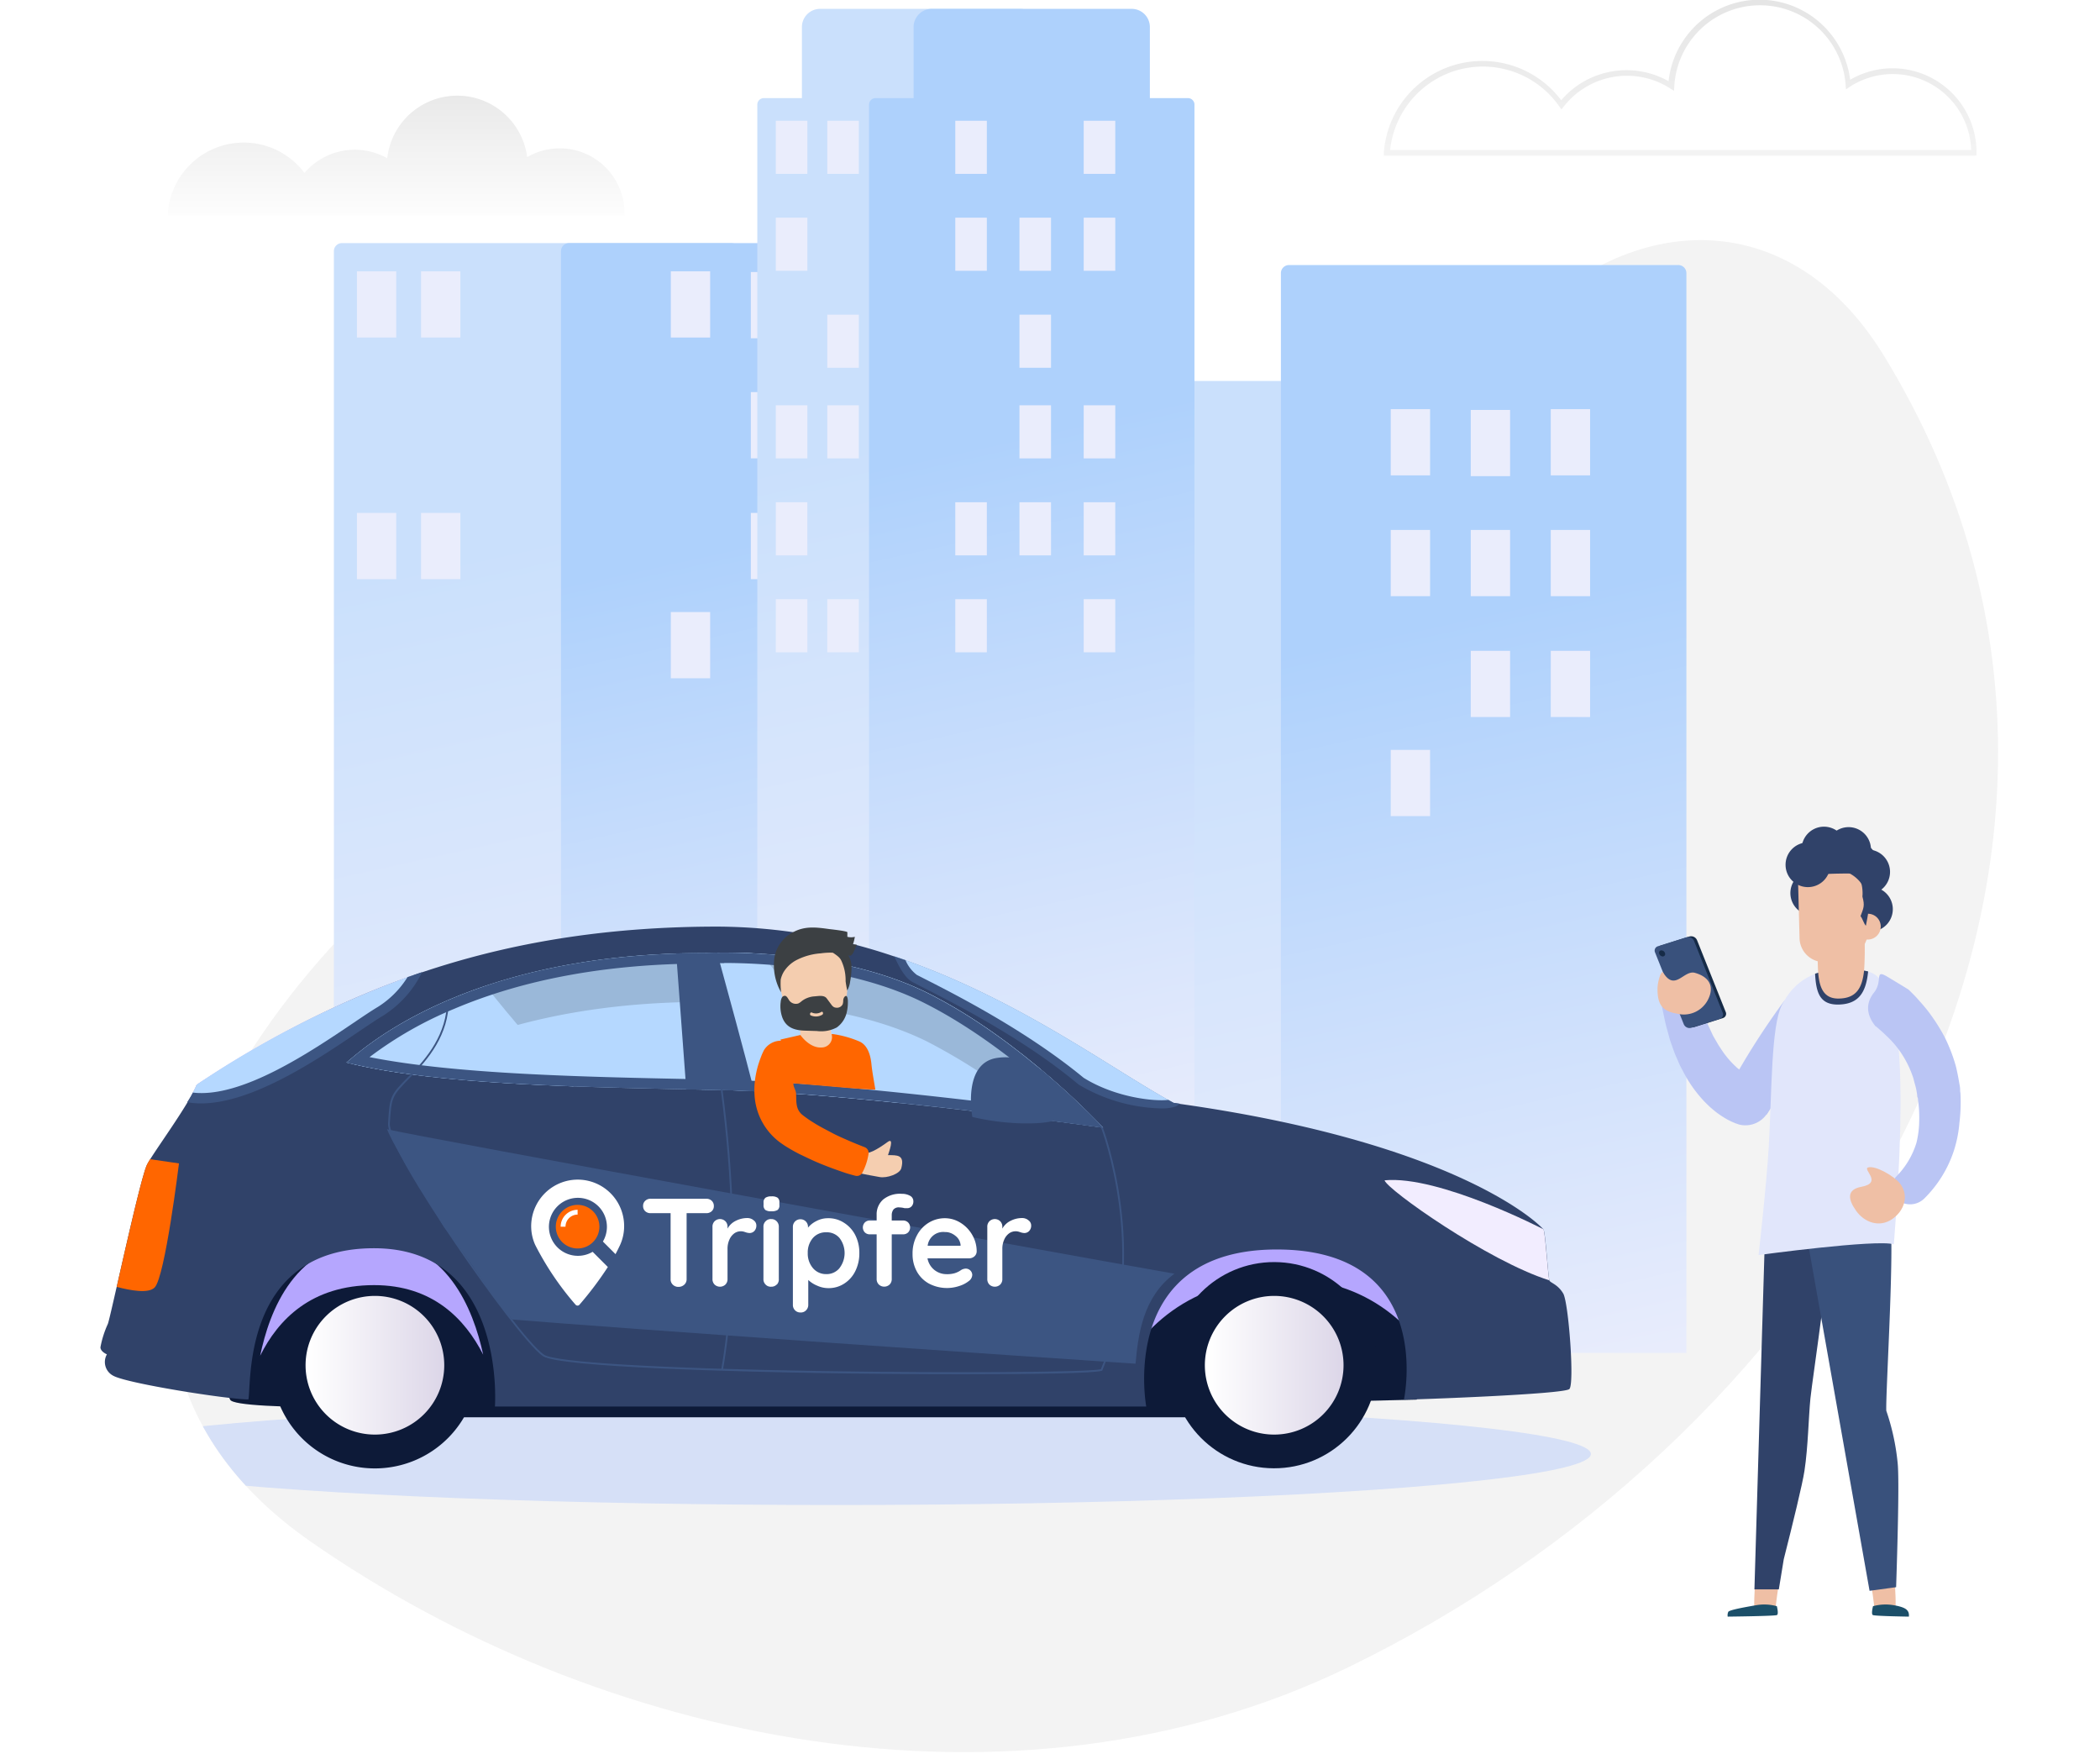 <svg xmlns="http://www.w3.org/2000/svg" xmlns:xlink="http://www.w3.org/1999/xlink" viewBox="0 0 370.08 310"><defs><style>.cls-1{fill:none;}.cls-2{isolation:isolate;}.cls-3{fill:#fff;}.cls-4{fill:url(#Безымянный_градиент_73);}.cls-5{opacity:0.05;}.cls-6{fill:url(#Безымянный_градиент_73-2);}.cls-7{fill:url(#linear-gradient);}.cls-8{fill:url(#linear-gradient-2);}.cls-9{fill:url(#linear-gradient-3);}.cls-10{fill:url(#linear-gradient-4);}.cls-11{fill:url(#linear-gradient-6);}.cls-12{fill:url(#linear-gradient-7);}.cls-13{fill:url(#linear-gradient-8);}.cls-14{fill:url(#linear-gradient-9);}.cls-15{fill:url(#linear-gradient-10);}.cls-16{fill:url(#linear-gradient-11);}.cls-17{fill:url(#linear-gradient-12);}.cls-18{fill:url(#linear-gradient-13);}.cls-19{fill:url(#linear-gradient-14);}.cls-20{fill:url(#linear-gradient-15);}.cls-21{fill:url(#linear-gradient-16);}.cls-22{fill:url(#linear-gradient-17);}.cls-23{fill:url(#linear-gradient-18);}.cls-24{fill:url(#linear-gradient-19);}.cls-25{fill:url(#linear-gradient-20);}.cls-26{fill:url(#linear-gradient-21);}.cls-27{fill:url(#linear-gradient-24);}.cls-28{fill:url(#linear-gradient-25);}.cls-29{fill:url(#linear-gradient-26);}.cls-30{fill:url(#linear-gradient-27);}.cls-31{fill:url(#linear-gradient-28);}.cls-32{fill:url(#linear-gradient-30);}.cls-33{fill:url(#linear-gradient-31);}.cls-34{fill:url(#linear-gradient-33);}.cls-35{fill:url(#linear-gradient-34);}.cls-36{fill:url(#linear-gradient-35);}.cls-37{fill:url(#linear-gradient-36);}.cls-38{fill:url(#linear-gradient-37);}.cls-39{fill:url(#linear-gradient-38);}.cls-40{fill:url(#linear-gradient-39);}.cls-41{fill:url(#linear-gradient-40);}.cls-42{fill:url(#linear-gradient-42);}.cls-43{fill:url(#linear-gradient-43);}.cls-44{fill:url(#linear-gradient-44);}.cls-45{fill:url(#linear-gradient-45);}.cls-46{fill:url(#linear-gradient-46);}.cls-47{fill:url(#linear-gradient-47);}.cls-48{fill:url(#linear-gradient-50);}.cls-49{fill:url(#linear-gradient-52);}.cls-50{fill:url(#linear-gradient-53);}.cls-51{fill:url(#linear-gradient-55);}.cls-52{fill:url(#linear-gradient-56);}.cls-53{fill:url(#linear-gradient-57);}.cls-54{fill:url(#linear-gradient-58);}.cls-55{fill:url(#linear-gradient-59);}.cls-56{fill:url(#linear-gradient-60);}.cls-57{fill:url(#linear-gradient-61);}.cls-58{fill:url(#linear-gradient-62);}.cls-59{fill:url(#linear-gradient-63);}.cls-60{fill:url(#linear-gradient-64);}.cls-61{clip-path:url(#clip-path);}.cls-62{fill:#d6e0f7;}.cls-63{fill:#0d1a38;}.cls-64{fill:#b5a6fe;}.cls-64,.cls-72{mix-blend-mode:multiply;}.cls-65{fill:url(#linear-gradient-65);}.cls-66{fill:#304269;}.cls-67{fill:#f60;}.cls-68{fill:#3c5582;}.cls-69{fill:#f2edff;}.cls-70,.cls-72{fill:#b5d8ff;}.cls-71{fill:#9ab8d9;}.cls-73{fill:#ded1fd;}.cls-74{fill:url(#linear-gradient-66);}.cls-75{fill:#f4cdaf;}.cls-76{fill:#f5ceb0;}.cls-77{fill:#3c4043;}.cls-78{fill:#efbfa5;}.cls-79{fill:#39517c;}.cls-80{fill:#1c4f69;}.cls-81{fill:#bac5f4;}.cls-82{fill:#e1e6fb;}.cls-83{fill:#162b47;}</style><linearGradient id="Безымянный_градиент_73" x1="296.12" y1="54.3" x2="296.12" y2="-27.08" gradientUnits="userSpaceOnUse"><stop offset="0.07" stop-color="#fff"/><stop offset="0.73" stop-color="#e2e2e2"/><stop offset="1" stop-color="#cfcfcf"/></linearGradient><linearGradient id="Безымянный_градиент_73-2" x1="69.83" y1="43.37" x2="69.83" y2="-3.28" xlink:href="#Безымянный_градиент_73"/><linearGradient id="linear-gradient" x1="240.89" y1="238.32" x2="209.93" y2="98.19" gradientUnits="userSpaceOnUse"><stop offset="0" stop-color="#eaedfc"/><stop offset="0.84" stop-color="#cae0fc"/></linearGradient><linearGradient id="linear-gradient-2" x1="283.8" y1="244.3" x2="248.27" y2="83.48" gradientUnits="userSpaceOnUse"><stop offset="0" stop-color="#eaedfc"/><stop offset="0.84" stop-color="#aed1fc"/></linearGradient><linearGradient id="linear-gradient-3" x1="193.24" y1="138.81" x2="193.24" y2="153.85" xlink:href="#linear-gradient"/><linearGradient id="linear-gradient-4" x1="204.54" y1="138.81" x2="204.54" y2="153.85" xlink:href="#linear-gradient"/><linearGradient id="linear-gradient-6" x1="193.24" y1="138.81" x2="193.24" y2="153.85" xlink:href="#linear-gradient"/><linearGradient id="linear-gradient-7" x1="193.24" y1="138.81" x2="193.24" y2="153.85" xlink:href="#linear-gradient"/><linearGradient id="linear-gradient-8" x1="204.54" y1="138.81" x2="204.54" y2="153.85" xlink:href="#linear-gradient"/><linearGradient id="linear-gradient-9" x1="248.56" y1="177.57" x2="248.56" y2="192.61" xlink:href="#linear-gradient"/><linearGradient id="linear-gradient-10" x1="248.56" y1="138.81" x2="248.56" y2="153.85" xlink:href="#linear-gradient"/><linearGradient id="linear-gradient-11" x1="276.76" y1="138.81" x2="276.76" y2="153.85" xlink:href="#linear-gradient"/><linearGradient id="linear-gradient-12" x1="248.56" y1="138.81" x2="248.56" y2="153.85" xlink:href="#linear-gradient"/><linearGradient id="linear-gradient-13" x1="262.66" y1="138.81" x2="262.66" y2="153.85" xlink:href="#linear-gradient"/><linearGradient id="linear-gradient-14" x1="262.66" y1="117.66" x2="262.66" y2="132.69" xlink:href="#linear-gradient"/><linearGradient id="linear-gradient-15" x1="276.76" y1="138.81" x2="276.76" y2="153.85" xlink:href="#linear-gradient"/><linearGradient id="linear-gradient-16" x1="262.66" y1="138.81" x2="262.66" y2="153.85" xlink:href="#linear-gradient"/><linearGradient id="linear-gradient-17" x1="276.76" y1="138.81" x2="276.76" y2="153.85" xlink:href="#linear-gradient"/><linearGradient id="linear-gradient-18" x1="111.46" y1="214.59" x2="80.5" y2="74.46" xlink:href="#linear-gradient"/><linearGradient id="linear-gradient-19" x1="151.48" y1="214.59" x2="120.52" y2="74.46" xlink:href="#linear-gradient-2"/><linearGradient id="linear-gradient-20" x1="66.37" y1="114.52" x2="66.37" y2="129.55" xlink:href="#linear-gradient"/><linearGradient id="linear-gradient-21" x1="77.66" y1="114.52" x2="77.66" y2="129.55" xlink:href="#linear-gradient"/><linearGradient id="linear-gradient-24" x1="66.37" y1="114.52" x2="66.37" y2="129.55" xlink:href="#linear-gradient"/><linearGradient id="linear-gradient-25" x1="77.66" y1="114.52" x2="77.66" y2="129.55" xlink:href="#linear-gradient"/><linearGradient id="linear-gradient-26" x1="121.68" y1="153.28" x2="121.68" y2="168.32" xlink:href="#linear-gradient"/><linearGradient id="linear-gradient-27" x1="121.68" y1="114.52" x2="121.68" y2="129.55" xlink:href="#linear-gradient"/><linearGradient id="linear-gradient-28" x1="149.88" y1="114.52" x2="149.88" y2="129.55" xlink:href="#linear-gradient"/><linearGradient id="linear-gradient-30" x1="135.78" y1="114.52" x2="135.78" y2="129.55" xlink:href="#linear-gradient"/><linearGradient id="linear-gradient-31" x1="135.78" y1="93.36" x2="135.78" y2="108.4" xlink:href="#linear-gradient"/><linearGradient id="linear-gradient-33" x1="135.78" y1="114.52" x2="135.78" y2="129.55" xlink:href="#linear-gradient"/><linearGradient id="linear-gradient-34" x1="149.88" y1="114.52" x2="149.88" y2="129.55" xlink:href="#linear-gradient"/><linearGradient id="linear-gradient-35" x1="180.05" y1="206.34" x2="146.38" y2="53.95" xlink:href="#linear-gradient"/><linearGradient id="linear-gradient-36" x1="191.46" y1="150.34" x2="166.88" y2="39.08" xlink:href="#linear-gradient"/><linearGradient id="linear-gradient-37" x1="199.74" y1="206.34" x2="166.08" y2="53.95" xlink:href="#linear-gradient-2"/><linearGradient id="linear-gradient-38" x1="211.15" y1="150.34" x2="186.57" y2="39.08" xlink:href="#linear-gradient-2"/><linearGradient id="linear-gradient-39" x1="139.5" y1="74.81" x2="139.5" y2="86.88" xlink:href="#linear-gradient"/><linearGradient id="linear-gradient-40" x1="148.57" y1="74.81" x2="148.57" y2="86.88" xlink:href="#linear-gradient"/><linearGradient id="linear-gradient-42" x1="171.13" y1="74.81" x2="171.13" y2="86.88" xlink:href="#linear-gradient"/><linearGradient id="linear-gradient-43" x1="193.76" y1="74.81" x2="193.76" y2="86.88" xlink:href="#linear-gradient"/><linearGradient id="linear-gradient-44" x1="139.5" y1="74.81" x2="139.5" y2="86.88" xlink:href="#linear-gradient"/><linearGradient id="linear-gradient-45" x1="171.13" y1="74.81" x2="171.13" y2="86.88" xlink:href="#linear-gradient"/><linearGradient id="linear-gradient-46" x1="182.44" y1="74.81" x2="182.44" y2="86.88" xlink:href="#linear-gradient"/><linearGradient id="linear-gradient-47" x1="193.76" y1="74.81" x2="193.76" y2="86.88" xlink:href="#linear-gradient"/><linearGradient id="linear-gradient-50" x1="182.44" y1="74.81" x2="182.44" y2="86.88" xlink:href="#linear-gradient"/><linearGradient id="linear-gradient-52" x1="139.5" y1="3736.11" x2="139.5" y2="3748.17" gradientTransform="matrix(1, 0, 0, -1, 0, 3797.53)" xlink:href="#linear-gradient"/><linearGradient id="linear-gradient-53" x1="148.57" y1="3736.11" x2="148.57" y2="3748.17" gradientTransform="matrix(1, 0, 0, -1, 0, 3797.53)" xlink:href="#linear-gradient"/><linearGradient id="linear-gradient-55" x1="171.13" y1="3736.11" x2="171.13" y2="3748.17" gradientTransform="matrix(1, 0, 0, -1, 0, 3797.53)" xlink:href="#linear-gradient"/><linearGradient id="linear-gradient-56" x1="193.76" y1="3736.11" x2="193.76" y2="3748.17" gradientTransform="matrix(1, 0, 0, -1, 0, 3797.53)" xlink:href="#linear-gradient"/><linearGradient id="linear-gradient-57" x1="139.5" y1="3736.11" x2="139.5" y2="3748.17" gradientTransform="matrix(1, 0, 0, -1, 0, 3797.53)" xlink:href="#linear-gradient"/><linearGradient id="linear-gradient-58" x1="171.13" y1="3736.11" x2="171.13" y2="3748.17" gradientTransform="matrix(1, 0, 0, -1, 0, 3797.53)" xlink:href="#linear-gradient"/><linearGradient id="linear-gradient-59" x1="182.44" y1="3736.11" x2="182.44" y2="3748.17" gradientTransform="matrix(1, 0, 0, -1, 0, 3797.53)" xlink:href="#linear-gradient"/><linearGradient id="linear-gradient-60" x1="193.76" y1="3736.11" x2="193.76" y2="3748.17" gradientTransform="matrix(1, 0, 0, -1, 0, 3797.53)" xlink:href="#linear-gradient"/><linearGradient id="linear-gradient-61" x1="139.5" y1="3736.11" x2="139.5" y2="3748.17" gradientTransform="matrix(1, 0, 0, -1, 0, 3797.53)" xlink:href="#linear-gradient"/><linearGradient id="linear-gradient-62" x1="148.57" y1="3736.11" x2="148.57" y2="3748.17" gradientTransform="matrix(1, 0, 0, -1, 0, 3797.53)" xlink:href="#linear-gradient"/><linearGradient id="linear-gradient-63" x1="182.44" y1="3736.11" x2="182.44" y2="3748.17" gradientTransform="matrix(1, 0, 0, -1, 0, 3797.53)" xlink:href="#linear-gradient"/><linearGradient id="linear-gradient-64" x1="193.76" y1="3736.11" x2="193.76" y2="3748.17" gradientTransform="matrix(1, 0, 0, -1, 0, 3797.53)" xlink:href="#linear-gradient"/><clipPath id="clip-path"><path class="cls-1" d="M333.48,203.52C313.05,242,278.41,274,237.64,293.8c-59.19,28.72-132.11,13.25-182.92-22.15C-.65,233.08,47.37,165.09,93.19,138.37c29.33-17.1,65.63-19.77,98.09-28.72,32.77-9,53.37-24.76,74.1-49.27,19.54-23.11,49.41-25.85,66.65,2.35C360.43,109.18,356.69,159.86,333.48,203.52Z"/></clipPath><linearGradient id="linear-gradient-65" x1="53.85" y1="240.6" x2="78.28" y2="240.6" gradientUnits="userSpaceOnUse"><stop offset="0.02" stop-color="#fff"/><stop offset="1" stop-color="#dcd6e8"/></linearGradient><linearGradient id="linear-gradient-66" x1="212.33" y1="240.6" x2="236.76" y2="240.6" xlink:href="#linear-gradient-65"/></defs><title>2</title><g class="cls-2"><g id="User"><g id="_1-3" data-name="1"><rect class="cls-3" x="-0.1" width="370.52" height="310"/><path class="cls-4" d="M347.87,27.44h-104l0-.52a17.41,17.41,0,0,1,31.26-9.26,15.15,15.15,0,0,1,18.92-3.35,16.11,16.11,0,0,1,32-.25,14.8,14.8,0,0,1,22.27,12.79v.56Zm-102.93-1H347.38A13.84,13.84,0,0,0,326,15.29l-.69.46-.06-.83a15.13,15.13,0,0,0-30.19.24L295,16l-.7-.44a14.14,14.14,0,0,0-18.72,3.21l-.41.52-.38-.54a16.43,16.43,0,0,0-29.81,7.72Z"/><path class="cls-5" d="M333.48,203.52C313.05,242,278.41,274,237.64,293.8c-59.19,28.72-132.11,13.25-182.92-22.15C-.65,233.08,47.37,165.09,93.19,138.37c29.33-17.1,65.63-19.77,98.09-28.72,32.77-9,53.37-24.76,74.1-49.27,19.54-23.11,49.41-25.85,66.65,2.35C360.43,109.18,356.69,159.86,333.48,203.52Z"/><path class="cls-6" d="M109.71,38H29.57l0-.4a13.41,13.41,0,0,1,24.09-7.13,11.66,11.66,0,0,1,14.58-2.58,12.42,12.42,0,0,1,24.66-.2,11.42,11.42,0,0,1,17.16,9.86V38Z"/><g id="build"><path class="cls-7" d="M257.17,232.17V68.56a1.41,1.41,0,0,0-1.42-1.42H187.14a1.42,1.42,0,0,0-1.43,1.42V232.17Z"/><path class="cls-8" d="M297.19,238.42V48.14a1.42,1.42,0,0,0-1.42-1.43H227.16a1.43,1.43,0,0,0-1.43,1.43V238.42Z"/><rect class="cls-9" x="189.78" y="72.1" width="6.93" height="11.67"/><rect class="cls-10" x="201.07" y="72.1" width="6.93" height="11.67"/><rect class="cls-10" x="201.07" y="72.1" width="6.93" height="11.67"/><rect class="cls-11" x="189.78" y="93.39" width="6.93" height="11.67"/><rect class="cls-12" x="189.78" y="114.69" width="6.93" height="11.67"/><rect class="cls-13" x="201.07" y="114.69" width="6.93" height="11.67"/><rect class="cls-14" x="245.09" y="132.15" width="6.93" height="11.67"/><rect class="cls-15" x="245.09" y="72.1" width="6.93" height="11.67"/><rect class="cls-16" x="273.29" y="72.1" width="6.93" height="11.67"/><rect class="cls-17" x="245.09" y="93.39" width="6.93" height="11.67"/><rect class="cls-18" x="259.19" y="93.39" width="6.93" height="11.67"/><rect class="cls-19" x="259.19" y="72.24" width="6.93" height="11.67"/><rect class="cls-20" x="273.29" y="93.39" width="6.93" height="11.67"/><rect class="cls-21" x="259.19" y="114.69" width="6.93" height="11.67"/><rect class="cls-22" x="273.29" y="114.69" width="6.93" height="11.67"/><path class="cls-23" d="M130.3,232.17V44.27a1.43,1.43,0,0,0-1.43-1.43H60.26a1.42,1.42,0,0,0-1.42,1.43v187.9Z"/><path class="cls-24" d="M170.32,232.17V44.27a1.43,1.43,0,0,0-1.43-1.43H100.28a1.43,1.43,0,0,0-1.42,1.43v187.9Z"/><rect class="cls-25" x="62.9" y="47.81" width="6.93" height="11.67"/><rect class="cls-26" x="74.2" y="47.81" width="6.93" height="11.67"/><rect class="cls-26" x="74.2" y="47.81" width="6.93" height="11.67"/><rect class="cls-25" x="62.9" y="69.1" width="6.93" height="11.67"/><rect class="cls-27" x="62.9" y="90.39" width="6.93" height="11.67"/><rect class="cls-28" x="74.2" y="90.39" width="6.93" height="11.67"/><rect class="cls-29" x="118.22" y="107.86" width="6.93" height="11.67"/><rect class="cls-30" x="118.22" y="47.81" width="6.93" height="11.67"/><rect class="cls-31" x="146.42" y="47.81" width="6.93" height="11.67"/><rect class="cls-30" x="118.22" y="69.1" width="6.93" height="11.67"/><rect class="cls-32" x="132.32" y="69.1" width="6.93" height="11.67"/><rect class="cls-33" x="132.32" y="47.94" width="6.93" height="11.67"/><rect class="cls-31" x="146.42" y="69.1" width="6.93" height="11.67"/><rect class="cls-34" x="132.32" y="90.39" width="6.93" height="11.67"/><rect class="cls-35" x="146.42" y="90.39" width="6.93" height="11.67"/><path class="cls-36" d="M190.81,232.17V18.44a1.16,1.16,0,0,0-1.15-1.15H134.6a1.15,1.15,0,0,0-1.14,1.15V232.17Z"/><path class="cls-37" d="M144.53,1.56h35.21a3.21,3.21,0,0,1,3.21,3.21v26a0,0,0,0,1,0,0H141.32a0,0,0,0,1,0,0v-26A3.21,3.21,0,0,1,144.53,1.56Z"/><path class="cls-38" d="M210.5,232.17V18.44a1.15,1.15,0,0,0-1.14-1.15H154.3a1.15,1.15,0,0,0-1.15,1.15V232.17Z"/><path class="cls-39" d="M164.22,1.56h35.21a3.21,3.21,0,0,1,3.21,3.21v26a0,0,0,0,1,0,0H161a0,0,0,0,1,0,0v-26A3.21,3.21,0,0,1,164.22,1.56Z"/><rect class="cls-40" x="136.72" y="21.28" width="5.56" height="9.36"/><rect class="cls-41" x="145.79" y="21.28" width="5.56" height="9.36"/><rect class="cls-41" x="145.79" y="21.28" width="5.56" height="9.36"/><rect class="cls-42" x="168.35" y="21.28" width="5.56" height="9.36"/><rect class="cls-43" x="190.98" y="21.28" width="5.56" height="9.36"/><rect class="cls-44" x="136.72" y="38.36" width="5.56" height="9.36"/><rect class="cls-45" x="168.35" y="38.36" width="5.56" height="9.36"/><rect class="cls-46" x="179.66" y="38.36" width="5.56" height="9.36"/><rect class="cls-47" x="190.98" y="38.36" width="5.56" height="9.36"/><rect class="cls-40" x="136.72" y="55.45" width="5.56" height="9.36"/><rect class="cls-41" x="145.79" y="55.45" width="5.56" height="9.36"/><rect class="cls-48" x="179.66" y="55.45" width="5.56" height="9.36"/><rect class="cls-43" x="190.98" y="55.45" width="5.56" height="9.36"/><rect class="cls-49" x="136.72" y="105.59" width="5.56" height="9.36"/><rect class="cls-50" x="145.79" y="105.59" width="5.56" height="9.36"/><rect class="cls-50" x="145.79" y="105.59" width="5.56" height="9.36"/><rect class="cls-51" x="168.35" y="105.59" width="5.56" height="9.36"/><rect class="cls-52" x="190.98" y="105.59" width="5.56" height="9.36"/><rect class="cls-53" x="136.72" y="88.51" width="5.56" height="9.36"/><rect class="cls-54" x="168.35" y="88.51" width="5.56" height="9.36"/><rect class="cls-55" x="179.66" y="88.51" width="5.56" height="9.36"/><rect class="cls-56" x="190.98" y="88.51" width="5.56" height="9.36"/><rect class="cls-57" x="136.72" y="71.42" width="5.56" height="9.36"/><rect class="cls-58" x="145.79" y="71.42" width="5.56" height="9.36"/><rect class="cls-59" x="179.66" y="71.42" width="5.56" height="9.36"/><rect class="cls-60" x="190.98" y="71.42" width="5.56" height="9.36"/></g><g id="car"><g class="cls-61"><ellipse class="cls-62" cx="147.33" cy="256.23" rx="133.03" ry="8.99"/></g><g id="car-2" data-name="car"><rect class="cls-63" x="74.87" y="244.72" width="154.58" height="5.04"/><path class="cls-63" d="M91,247.86c5.52,0-6.64,0-6.93,0-5.28-.1-42.82.93-43.52-1.22s-11.85-19-4.75-23,16.39-10.38,16.39-10.38L73.68,207,90.8,221.77l.73,10.74-.92,8.74Z"/><path class="cls-63" d="M47.89,240.6a18.18,18.18,0,1,1,18.18,18.17A18.17,18.17,0,0,1,47.89,240.6Z"/><path class="cls-64" d="M65.93,226.47c10.31,0,16,5.94,19.22,12.25-1.73-8-6.46-20-19.3-20-13.91,0-18.4,12.47-20,20.19C49,232.59,54.82,226.47,65.93,226.47Z"/><path class="cls-65" d="M53.85,240.6a12.22,12.22,0,1,1,12.22,12.21A12.21,12.21,0,0,1,53.85,240.6Z"/><path class="cls-63" d="M200,247.86c.59-.05,49.65-1.21,49.65-1.21l3.58-8.68,1.09-11.1s-4.55-11.66-13.84-16.39-31.51-.91-31.51-.91l-3.28-2-11.48,8.93Z"/><path class="cls-64" d="M226,225.28c15.34,0,23.87,8.83,28.6,18.22-2.57-11.93-9.61-29.78-28.72-29.78-20.69,0-27.38,18.56-29.76,30.05C200.73,234.37,209.43,225.28,226,225.28Z"/><path class="cls-66" d="M247.41,246.65c1.87,0,28.23-.94,29.16-1.87s-.15-15.23-1.08-16.82-2.19-1.87-2.42-2.26-.7-8.38-1.05-9-14.85-15.39-65.19-22.32c-10.82-5.84-27.51-18.53-49.06-25.77a98,98,0,0,0-31.3-5.32c-36.94,0-64.68,10-91.8,27.89-1.56,3.74-7.48,11.67-8.73,14S19.39,232.54,19,233.32a17.54,17.54,0,0,0-1.3,4.1c0,.78,1.14,1.25,1.14,1.25A2.72,2.72,0,0,0,20,242.46c2.49,1.35,19.83,4.1,23.77,4.16.58-2.44-1.25-26.65,22.13-26.65s21.32,27.89,21.32,27.89H202s-5.15-27.67,23-27.67S247.41,246.65,247.41,246.65Z"/><path class="cls-67" d="M27.25,226.89c1.84-1.84,4.29-21.87,4.29-21.87l-5.09-.74c-.21.34-.39.64-.51.88-.85,1.6-3.6,13.8-5.37,21.62C23,227.42,26.16,228,27.25,226.89Z"/><path class="cls-68" d="M68.21,199c1.27,3.26,6.15,10.66,10.05,17.27,5,6.22,8.35,12.23,12,16.26,19.91,1.63,90.55,6.54,109.86,7.79.44-5,1.26-11.75,6.85-15.86C183.52,220.33,73.2,200.24,68.21,199Z"/><path class="cls-69" d="M244,208c9.58-.93,28,8.63,28,8.63.35.66.82,8.65,1.05,9C262.29,222.26,244.41,209.61,244,208Z"/><path class="cls-70" d="M194.4,198.73s-43.55-6.13-67-6.63-50.09-.79-66.33-4.85c2.28-1.78,20.3-19.29,63.16-19.29,0,0,22.47-1.29,39.2,7S194.4,198.73,194.4,198.73Z"/><path class="cls-71" d="M124.22,176.56s22.47-1.28,39.2,7a105.48,105.48,0,0,1,20.28,13.72c6.5.83,10.7,1.42,10.7,1.42s-14.25-15.43-31-23.75-39.2-7-39.2-7c-42.86,0-60.88,17.51-63.16,19.29a96.59,96.59,0,0,0,9.51,1.82C80.14,183.49,97.27,176.56,124.22,176.56Z"/><path class="cls-72" d="M62.09,187.5c10.22,2.39,24.24,3.41,39,3.95-5.74-5.89-11-12-15.5-17.7-12.7,4.28-20,9.79-23,12.3C62.36,186.53,62.22,187,62.09,187.5Z"/><path class="cls-72" d="M134.24,168.1a90.42,90.42,0,0,0-10-.14h-1.43c-.2,8,.35,16,.81,24.06l3.79.08c8.71.19,20.19,1.15,31.19,2.29C148.92,186.32,140.47,176.31,134.24,168.1Z"/><path class="cls-68" d="M127.61,167.88v1.82h0c6.35,0,22.45.68,35,6.91,11.23,5.58,21.43,14.55,26.7,19.6-12.4-1.64-43.46-5.54-61.88-5.93l-4.4-.09c-20.13-.41-42.73-.87-57.91-3.9A66.91,66.91,0,0,1,80,177.8c12.55-5.33,27.43-8,44.23-8h.1s1.24-.07,3.29-.07v-1.82Zm0,0c-2.13,0-3.39.08-3.39.08-42.86,0-60.88,17.51-63.16,19.29,16.24,4.06,42.87,4.36,66.33,4.85s67,6.63,67,6.63-14.25-15.43-31-23.75c-12.78-6.35-28.9-7.1-35.81-7.1Z"/><path class="cls-73" d="M33.61,193.24a19.73,19.73,0,0,0,1.06-2.1A171.55,171.55,0,0,1,73,171.79a14.43,14.43,0,0,1-5.86,6.42C61.35,181.57,44.7,195.56,33.61,193.24Z"/><path class="cls-70" d="M33.61,193.24a19.73,19.73,0,0,0,1.06-2.1A171.55,171.55,0,0,1,73,171.79a14.43,14.43,0,0,1-5.86,6.42C61.35,181.57,44.7,195.56,33.61,193.24Z"/><path class="cls-68" d="M66.63,177.42c-1.1.65-2.61,1.67-4.37,2.86-7.42,5-19.65,13.28-28.27,12.26-.28.53-.6,1.1-1,1.69a13.9,13.9,0,0,0,2.43.22c9.1,0,20.65-7.81,27.82-12.67,1.73-1.16,3.22-2.17,4.27-2.79a18.94,18.94,0,0,0,6.88-7.67l-.05,0-2.52.87A16.51,16.51,0,0,1,66.63,177.42Z"/><path class="cls-70" d="M190.54,190.52c-11.07-9.19-25.72-16.21-29.31-18.08a9.07,9.07,0,0,1-3.47-3.87c21.28,7.14,37.83,19.61,48.65,25.54l.07.21h.31C206.41,195.61,197.47,194.88,190.54,190.52Z"/><path class="cls-68" d="M126.38,167.89c1.43,5.22,4.92,18,6.54,24.41-1.94-.09-3.79-.16-5.53-.2l-6.45-.13L119.16,168c1.65,0,3.33-.08,5.06-.08C124.22,168,125,167.91,126.38,167.89Z"/><path class="cls-68" d="M169.81,242.17c-7.54,0-16.13-.06-24.73-.2-13.92-.22-46.59-1-49.43-3-2.48-1.74-9.67-11.33-15.48-19.89S68.24,200.57,68.39,198c.28-4.86.35-5,3.73-8.4,3.1-3.1,6.66-7.41,6.66-13.29h.31c0,6-3.61,10.37-6.75,13.51C69,193.22,69,193.31,68.7,198s22.36,37.34,27.13,40.71c1.92,1.36,20.33,2.45,49.25,2.91,22.84.36,46.39.21,48.92-.32,8.43-20.31.14-42.31.05-42.53l.29-.11c.09.22,8.45,22.38-.08,42.83l0,.07-.08,0C192.78,242,182.88,242.17,169.81,242.17Z"/><path class="cls-68" d="M127.41,241.4l-.31-.05c5.85-33.71-4.48-72.91-4.59-73.3l.3-.08C122.92,168.36,133.27,207.63,127.41,241.4Z"/><path class="cls-68" d="M206.83,194.34l-.93-.51c-2.54.3-9.4-.44-14.94-3.9-10-8.26-22.53-14.64-27.9-17.37l-1.49-.76a6.46,6.46,0,0,1-2-2.6l-2-.68.09.18c.79,1.63,1.78,3.65,3.2,4.39l1.5.77c5.34,2.71,17.84,9,27.67,17.22l.08.06a29.69,29.69,0,0,0,14.47,4.19,7.86,7.86,0,0,0,2.58-.33,1.64,1.64,0,0,0,.73-.51Z"/><path class="cls-68" d="M194.4,198.73s-4.06-.57-10.38-1.38a65.29,65.29,0,0,1,1.17-7.37A125.24,125.24,0,0,1,194.4,198.73Z"/><path class="cls-68" d="M185.72,197.48s-1.39.59-5.84.48a43.68,43.68,0,0,1-8.52-1.12s-1.82-9.43,4.29-10.4,10.07,4.18,10.07,4.18Z"/><ellipse class="cls-63" cx="224.54" cy="240.6" rx="18.17" ry="18.17" transform="translate(-16.81 464.32) rotate(-89.81)"/><path class="cls-74" d="M212.33,240.6a12.22,12.22,0,1,1,12.21,12.21A12.21,12.21,0,0,1,212.33,240.6Z"/><path class="cls-3" d="M100.41,208a8.22,8.22,0,0,0-6.79,8.52,8,8,0,0,0,.7,2.87,51.92,51.92,0,0,0,7.11,10.53.48.48,0,0,0,.35.16.44.44,0,0,0,.34-.16,60.89,60.89,0,0,0,5-6.64l-2.68-2.68a5.11,5.11,0,1,1,1.81-1.81l2.22,2.22q.43-.81.81-1.62a8,8,0,0,0,.71-3.33A8.18,8.18,0,0,0,100.41,208Z"/><path class="cls-67" d="M105.63,216.18a3.84,3.84,0,1,1-3.84-3.85A3.84,3.84,0,0,1,105.63,216.18Z"/><path class="cls-3" d="M98.8,216.18h.86a2.13,2.13,0,0,1,2.13-2.14v-.85A3,3,0,0,0,98.8,216.18Z"/><path class="cls-3" d="M125.42,211.6a1.24,1.24,0,0,1,.38.93,1.18,1.18,0,0,1-.38.92,1.38,1.38,0,0,1-1,.34H121V225.4a1.26,1.26,0,0,1-.42,1,1.47,1.47,0,0,1-1,.38,1.37,1.37,0,0,1-1-.38,1.28,1.28,0,0,1-.4-1V213.79h-3.48a1.36,1.36,0,0,1-1-.35,1.23,1.23,0,0,1-.37-.93,1.18,1.18,0,0,1,.39-.91,1.32,1.32,0,0,1,1-.35h9.84A1.35,1.35,0,0,1,125.42,211.6Z"/><path class="cls-3" d="M132.83,215.06a1.1,1.1,0,0,1,.46.88,1.36,1.36,0,0,1-.36,1,1.15,1.15,0,0,1-.84.35,2.3,2.3,0,0,1-.75-.16l-.3-.09a2,2,0,0,0-.5-.06,2,2,0,0,0-1.11.35,2.66,2.66,0,0,0-.87,1.08,3.92,3.92,0,0,0-.35,1.71v5.25a1.34,1.34,0,0,1-.37,1,1.39,1.39,0,0,1-1.91,0,1.34,1.34,0,0,1-.37-1v-9.15a1.33,1.33,0,0,1,.37-1,1.36,1.36,0,0,1,1.91,0,1.33,1.33,0,0,1,.37,1v.29a3.33,3.33,0,0,1,1.47-1.38,4.43,4.43,0,0,1,2-.48A1.69,1.69,0,0,1,132.83,215.06Z"/><path class="cls-3" d="M134.87,213.22a1.06,1.06,0,0,1-.31-.87v-.42a1,1,0,0,1,.34-.86,1.82,1.82,0,0,1,1.06-.24,1.79,1.79,0,0,1,1.08.24,1,1,0,0,1,.31.86v.42a1,1,0,0,1-.32.88,2,2,0,0,1-1.09.23A1.8,1.8,0,0,1,134.87,213.22Zm2,13.15a1.26,1.26,0,0,1-.95.38,1.24,1.24,0,0,1-1-.38,1.3,1.3,0,0,1-.38-1v-9.15a1.3,1.3,0,0,1,.38-1,1.25,1.25,0,0,1,1-.39,1.27,1.27,0,0,1,.95.39,1.34,1.34,0,0,1,.38,1v9.15A1.34,1.34,0,0,1,136.91,226.37Z"/><path class="cls-3" d="M148.72,215.47a5.53,5.53,0,0,1,2,2.18,6.82,6.82,0,0,1,.72,3.17,7,7,0,0,1-.71,3.18,5.44,5.44,0,0,1-1.94,2.19A5,5,0,0,1,146,227a4.75,4.75,0,0,1-2-.44,5,5,0,0,1-1.56-1v4.34a1.34,1.34,0,0,1-.38,1,1.27,1.27,0,0,1-1,.39,1.3,1.3,0,0,1-.95-.38,1.33,1.33,0,0,1-.38-1V216.25a1.34,1.34,0,0,1,.38-1,1.35,1.35,0,0,1,1.9,0,1.34,1.34,0,0,1,.38,1v.09a4.58,4.58,0,0,1,1.48-1.16,4.3,4.3,0,0,1,2-.5A5,5,0,0,1,148.72,215.47Zm-.78,8a4.35,4.35,0,0,0,0-5.31,2.92,2.92,0,0,0-2.33-1,3,3,0,0,0-2.35,1,3.88,3.88,0,0,0-.91,2.65,3.94,3.94,0,0,0,.91,2.66,3,3,0,0,0,2.35,1.06A2.93,2.93,0,0,0,147.94,223.48Z"/><path class="cls-3" d="M157.46,213.14a1.63,1.63,0,0,0-.31.94v1h2a1.25,1.25,0,0,1,.89.35,1.27,1.27,0,0,1,0,1.75,1.24,1.24,0,0,1-.89.34h-2v7.84a1.34,1.34,0,0,1-.37,1,1.39,1.39,0,0,1-1.91,0,1.34,1.34,0,0,1-.38-1v-7.84H153.3a1.22,1.22,0,0,1-.89-.34,1.27,1.27,0,0,1,0-1.75,1.23,1.23,0,0,1,.89-.35h1.19v-1a3.48,3.48,0,0,1,1.15-2.7,4.72,4.72,0,0,1,3.29-1,2.92,2.92,0,0,1,1.42.33,1.08,1.08,0,0,1,.61,1,1.22,1.22,0,0,1-.31.87,1,1,0,0,1-.75.33l-.23,0-.26,0a3.66,3.66,0,0,0-.88-.13A1.22,1.22,0,0,0,157.46,213.14Z"/><path class="cls-3" d="M171.7,221.42a1.43,1.43,0,0,1-.93.33h-7.32a3.4,3.4,0,0,0,1.22,2.05,3.44,3.44,0,0,0,2.15.74,4.77,4.77,0,0,0,1.42-.17,4,4,0,0,0,.81-.35l.41-.26a1.69,1.69,0,0,1,.75-.2,1.14,1.14,0,0,1,1.13,1.11,1.41,1.41,0,0,1-.62,1.09,5.15,5.15,0,0,1-1.66.86,6.81,6.81,0,0,1-5.35-.42,5.44,5.44,0,0,1-2.14-2.14,6.26,6.26,0,0,1-.75-3.07,6.68,6.68,0,0,1,.8-3.34,5.67,5.67,0,0,1,2.1-2.21,5.42,5.42,0,0,1,2.79-.76,5.18,5.18,0,0,1,2.76.8,6,6,0,0,1,2.07,2.15,5.73,5.73,0,0,1,.78,2.92A1.19,1.19,0,0,1,171.7,221.42Zm-8.22-1.89h5.8v-.15a2.29,2.29,0,0,0-.91-1.6,2.86,2.86,0,0,0-1.86-.66A2.74,2.74,0,0,0,163.48,219.53Z"/><path class="cls-3" d="M181.26,215.06a1.1,1.1,0,0,1,.46.88,1.36,1.36,0,0,1-.36,1,1.15,1.15,0,0,1-.84.35,2.3,2.3,0,0,1-.75-.16l-.3-.09a2,2,0,0,0-.5-.06,2,2,0,0,0-1.11.35,2.66,2.66,0,0,0-.87,1.08,3.92,3.92,0,0,0-.35,1.71v5.25a1.34,1.34,0,0,1-.37,1,1.39,1.39,0,0,1-1.91,0,1.34,1.34,0,0,1-.37-1v-9.15a1.33,1.33,0,0,1,.37-1,1.36,1.36,0,0,1,1.91,0,1.33,1.33,0,0,1,.37,1v.29a3.33,3.33,0,0,1,1.47-1.38,4.43,4.43,0,0,1,2-.48A1.69,1.69,0,0,1,181.26,215.06Z"/></g><g id="driver-2" data-name="driver"><path class="cls-67" d="M153.58,187.59c-.16-1.7-.68-3.32-2-4a18.35,18.35,0,0,0-4.71-1.35l-3.68,0-1.79.07-3.87.89s1.47,2.72,1.28,3.54-.13,1-.44,2.29a5,5,0,0,0,0,1.8c3.9.2,11.85,1.07,15.89,1.19C154.06,190.71,153.72,189,153.58,187.59Z"/><path class="cls-75" d="M140.77,176.82l.28,5.57s1.62,2.38,3.79,2.2a1.83,1.83,0,0,0,1.75-2.2c-.24-.81-.52-3.08-.6-3.35s.12-3.3.12-3.95a12.2,12.2,0,0,0-.12-1.46Z"/><path class="cls-75" d="M149.25,172.32c.49,4.74-1.3,8.83-5.58,9.25-2.92.29-5.69-3.29-6.18-8s3.27-7.4,4.58-7.63C148.42,164.83,148.76,167.59,149.25,172.32Z"/><path class="cls-76" d="M155,207.42c1.33.25,3.57-.57,3.83-1.53.66-2.47-.78-2.3-2.34-2.33.18-.55,1.13-3.14,0-2.36-2,1.45-3.49,2.28-4.62,2-1.55-.34-.59,2-.49,3.52C152.6,207,153.8,207.2,155,207.42Z"/><path class="cls-67" d="M140.7,188.43v0l0,0-.07.12-.13.27c-.09.19-.17.38-.25.58a8.83,8.83,0,0,0-.39,1.2c-.22.81.39,1.39.43,2.1.07,1.43-.11,2.74,1.09,3.75l.23.18.28.21.6.43c.42.28.85.55,1.29.82.88.53,1.81,1,2.76,1.51s1.92.93,2.91,1.36c.49.22,1,.43,1.49.63l.75.3.38.15.31.12h0a1.08,1.08,0,0,1,.69,1.12A10.48,10.48,0,0,1,152,206.6a1.09,1.09,0,0,1-1.25.6c-.94-.24-1.66-.47-1.66-.47q-.82-.27-1.65-.57c-1.1-.39-2.2-.81-3.29-1.27s-2.18-1-3.26-1.51c-.54-.28-1.08-.57-1.61-.88l-.81-.49c-.14-.09-.26-.16-.41-.27l-.45-.31a11.14,11.14,0,0,1-4.59-7.87,14.37,14.37,0,0,1,.22-4.37,15.12,15.12,0,0,1,.53-2c.11-.34.23-.66.36-1,.06-.17.13-.33.2-.5l.12-.26.07-.14.09-.19a3.5,3.5,0,0,1,6.14,3.35Z"/><path class="cls-77" d="M148.24,169.24a8.09,8.09,0,0,1,.78,3.66,15.27,15.27,0,0,0,.29,1.64,4.27,4.27,0,0,0,.5-1.51,13.37,13.37,0,0,0,.25-2.52,3.83,3.83,0,0,0-.56-2.14c-.26-.35-.29-.59-.64-.83a5.06,5.06,0,0,0-1.64-.86c-1-.25-1.7.1-.81.89C147,168.13,147.86,168.47,148.24,169.24Z"/><path class="cls-77" d="M149.42,176.45c0-.35-.1-1.36-.62-.75a1.14,1.14,0,0,0-.2.61,2.37,2.37,0,0,1-.09.65,1.1,1.1,0,0,1-1.13.62.93.93,0,0,1-.51-.16,1.53,1.53,0,0,1-.37-.39l-.81-1.09c-.46-.62-1.45-.41-2.11-.36a4.19,4.19,0,0,0-2.19.76l-.2.16a2.34,2.34,0,0,1-.49.33,1.43,1.43,0,0,1-1.7-.67c-.18-.27-.34-.61-.63-.67a.59.59,0,0,0-.59.33,1.9,1.9,0,0,0-.2.75,5.83,5.83,0,0,0,.32,2.82c.76,1.88,2.4,2.19,4.06,2.24l2,.06a5.89,5.89,0,0,0,3.51-.63,4.51,4.51,0,0,0,1.78-2.8A7.85,7.85,0,0,0,149.42,176.45Zm-4.51,2.37a2.2,2.2,0,0,1-2,.13c-.3-.11-.14-.63.15-.52a1.77,1.77,0,0,0,1.67-.1C145,178.16,145.18,178.64,144.91,178.82Z"/><path class="cls-77" d="M150.31,166.44a8.89,8.89,0,0,0,.34-1.35,2.69,2.69,0,0,1-1.32,0l0-.8c0-.22-2.92-.53-3.16-.56-2.23-.31-4.27-.59-6.35.52a6.23,6.23,0,0,0-3.34,4.47,9.63,9.63,0,0,0,1.17,6.15,14,14,0,0,1-.07-2.23,4.56,4.56,0,0,1,.54-1.38,5.86,5.86,0,0,1,2.11-2,11.07,11.07,0,0,1,4.43-1.26,11.64,11.64,0,0,1,4.48.23c.65.22.75.39,1.19-.27a14.14,14.14,0,0,0,.65-1.49Z"/></g></g><g id="guy"><path class="cls-78" d="M333.93,279.12s.31,4.48,0,4.57-3.67.59-3.6.1-.63-5-.63-5Z"/><path class="cls-78" d="M309.28,279.25s-.31,4.48,0,4.57,3.66.59,3.6.09.62-5,.62-5Z"/><path class="cls-66" d="M318,259.18c-.33,2.26-2.09,9.45-3.65,15.59l-.87,5.32h-4.3l1.93-64.87s.44-.6,1.16-1.53h10.46c.38,5-3.35,29.42-3.68,32.72S318.64,255,318,259.18Z"/><path class="cls-79" d="M334.15,279.7c.23-6.89.58-18.93.27-21.89a40.57,40.57,0,0,0-2-9.2c-.15-3.13,1.67-31.66.51-34.22a3,3,0,0,0-1.35-1.38l-.13,0-10.17,1.44a34.42,34.42,0,0,1-3.23,1.38l11.42,64.51Z"/><path class="cls-80" d="M313.13,283.05a8.4,8.4,0,0,0-3.73-.16c-2,.35-4.64.82-4.83,1.16a1.48,1.48,0,0,0-.1.84s8.34-.09,8.68-.28S313.13,283.05,313.13,283.05Z"/><path class="cls-80" d="M330.08,283.05a8.4,8.4,0,0,1,3.73-.16c2,.35,2.29.82,2.48,1.16a1.48,1.48,0,0,1,.1.84s-6-.09-6.34-.28S330.08,283.05,330.08,283.05Z"/><path class="cls-81" d="M306.65,198.21l-.3-.08-.17-.06-.31-.11-.51-.21c-.35-.15-.62-.3-.92-.45a17.11,17.11,0,0,1-1.58-1l-.36-.26-.35-.28-.67-.56c-.42-.39-.83-.78-1.22-1.19a23,23,0,0,1-3.67-5.24l-.36-.68-.18-.35-.15-.34-.61-1.4c-.21-.46-.35-.94-.53-1.41l-.49-1.41c-.26-1-.53-1.91-.77-2.86l-.6-2.86a3.36,3.36,0,0,1,2.59-3.86,3.15,3.15,0,0,1,3.79,2l.06.21.76,2.43c.29.79.59,1.57.89,2.35l.52,1.11c.18.37.33.76.54,1.1l.58,1,.15.26.16.25.32.49a16.29,16.29,0,0,0,2.91,3.41l.82.65.41.27.21.14.21.12a8.52,8.52,0,0,0,.8.4c.11,0,.25.1.34.12l.14,0h0l-.12,0a4,4,0,0,1,3,5.07A4.56,4.56,0,0,1,306.65,198.21Z"/><path class="cls-81" d="M314.48,176.31a131.77,131.77,0,0,0-8.34,12.79c-2.68,5.09,5.17,7.35,5.17,7.35s3.61-5.24,4.66-9.12.68-10.56.68-10.56Z"/><path class="cls-82" d="M309.91,221.17s1.43-12.62,1.8-19.18c.54-9.54.4-21.12,2.29-24.85,3.2-6.3,9.06-7,15.1-5.93s7,18.33,4.65,48.07C330.68,218.35,309.91,221.17,309.91,221.17Z"/><path class="cls-83" d="M292.16,167.63l5.08,12.72a1.12,1.12,0,0,0,1.39.63l5-1.57a.79.79,0,0,0,.52-1l-5.08-12.72a1.12,1.12,0,0,0-1.39-.64l-5,1.57A.8.8,0,0,0,292.16,167.63Z"/><path class="cls-79" d="M291.63,167.75l5.09,12.72a1.11,1.11,0,0,0,1.38.64l5-1.57a.81.81,0,0,0,.52-1l-5.08-12.72a1.12,1.12,0,0,0-1.39-.63l-5,1.57A.8.8,0,0,0,291.63,167.75Z"/><path class="cls-78" d="M292.1,174.26c0-1.26.66-3.39,1-2.87,2.09,3.4,3.62-.5,5.6.05,2.59.73,3.51,2.5,2.22,4.87a4.77,4.77,0,0,1-5.34,2.33C292.92,178.2,292.1,177,292.1,174.26Z"/><path class="cls-83" d="M293.43,168a.42.42,0,0,1-.39.55.69.69,0,0,1-.65-.52.41.41,0,0,1,.39-.55A.69.69,0,0,1,293.43,168Z"/><path class="cls-81" d="M332.4,172c.18.1,3.77,2.27,3.89,2.36s.19.18.27.24l.5.5c.33.33.64.65.94,1,.61.68,1.21,1.36,1.76,2.07a33,33,0,0,1,2.88,4.47,28.68,28.68,0,0,1,1.92,4.84c.13.42.22.83.31,1.24s.18.85.25,1.24.16.91.22,1.23a5.83,5.83,0,0,1,.09.7c0,.23,0,.51.05.68a29.78,29.78,0,0,1-.17,5.27,21.88,21.88,0,0,1-1,5,21.08,21.08,0,0,1-5.16,8.33,3.56,3.56,0,0,1-4.75.29c-1.44-1.15-1.23-2.6-.35-4,0,0,0,0,0,0a14.48,14.48,0,0,0,3.69-6.1,17.17,17.17,0,0,0,.48-3.78,22.35,22.35,0,0,0-.21-3.74c0-.12,0-.28-.08-.44s-.05-.27-.08-.5-.1-.66-.17-1-.15-.61-.24-.92-.16-.65-.26-1a18.34,18.34,0,0,0-1.59-3.53,17.2,17.2,0,0,0-2.36-3.14c-.45-.47-.93-.91-1.4-1.36-.23-.22-.5-.43-.72-.64l-.35-.3-.18-.15c-.06,0-.09,0-.14-.11-1.48-1.88-1.73-3.9-.17-5.86S330.34,170.85,332.4,172Z"/><path class="cls-78" d="M333.39,214.88c-2.19,1.46-4.79.57-6.26-1.47s-1.74-3.78.91-4.27c3.84-.72.11-3.1,1.18-3.41,1.35-.38,4.66,1.6,5.6,2.81C336.52,210.72,335.57,213.43,333.39,214.88Z"/><path class="cls-66" d="M329.22,171.19a17.64,17.64,0,0,0-9.35.4c.17,3.21.76,5.44,4,5.44C327.63,177,328.85,174.83,329.22,171.19Z"/><path class="cls-78" d="M328.57,164.86a55.26,55.26,0,0,1-.06,6.11c-.32,3.14-1.37,5-4.57,5-5.55,0-2.47-9.16-4.35-12.47C322,163.67,328.57,164.86,328.57,164.86Z"/><path class="cls-66" d="M315.52,157.52a3.94,3.94,0,1,1,4.08,3.8A3.94,3.94,0,0,1,315.52,157.52Z"/><path class="cls-66" d="M317.5,149.76a3.94,3.94,0,1,1,4.07,3.8A3.95,3.95,0,0,1,317.5,149.76Z"/><path class="cls-66" d="M321.84,149.84a3.94,3.94,0,1,1,4.07,3.8A3.93,3.93,0,0,1,321.84,149.84Z"/><path class="cls-66" d="M325.2,153.79a3.94,3.94,0,1,1,4.07,3.8A3.93,3.93,0,0,1,325.2,153.79Z"/><path class="cls-66" d="M325.69,160.36a3.94,3.94,0,1,1,4.07,3.8A3.94,3.94,0,0,1,325.69,160.36Z"/><path class="cls-78" d="M326.9,163.38a2.3,2.3,0,0,1,2.21-2.35,2.25,2.25,0,0,1,2.33,2.19,2.29,2.29,0,0,1-2.21,2.35A2.24,2.24,0,0,1,326.9,163.38Z"/><path class="cls-78" d="M321.61,169.54l2.05-.07a5.83,5.83,0,0,0,5.62-6l-.11-4.4a6,6,0,0,0-6.2-5.83l-6.15.22.31,11.83A4.31,4.31,0,0,0,321.61,169.54Z"/><path class="cls-66" d="M314.67,152.53a3.94,3.94,0,1,1,4.07,3.8A3.93,3.93,0,0,1,314.67,152.53Z"/><path class="cls-66" d="M327.45,148.18a17.77,17.77,0,0,1-5.09-.09c1.51-.17,3.17-.38,4.81-.43l.78.51A1.69,1.69,0,0,0,327.45,148.18Z"/><path class="cls-66" d="M319.61,151.49a26.73,26.73,0,0,0,8,.5,2.13,2.13,0,0,0,1.57-3,5,5,0,0,1,1.48,1.7c1.18,2.93-.83,7.52-.83,7.52l-1.61-.27s.35-3.79-2-4a77.14,77.14,0,0,0-9.29.47l-.14,0s0-1.57,0-3.49C317.72,151.17,318.67,151.34,319.61,151.49Z"/><path class="cls-66" d="M328.82,163.14c-.34-.33-.62-1.34-.94-1.69.54-1.45.78-1.83.33-3.45,1.36-1.91.5-1.38,1-.83s0,3.84,0,3.84S329,162.32,328.82,163.14Z"/></g></g></g></g></svg>